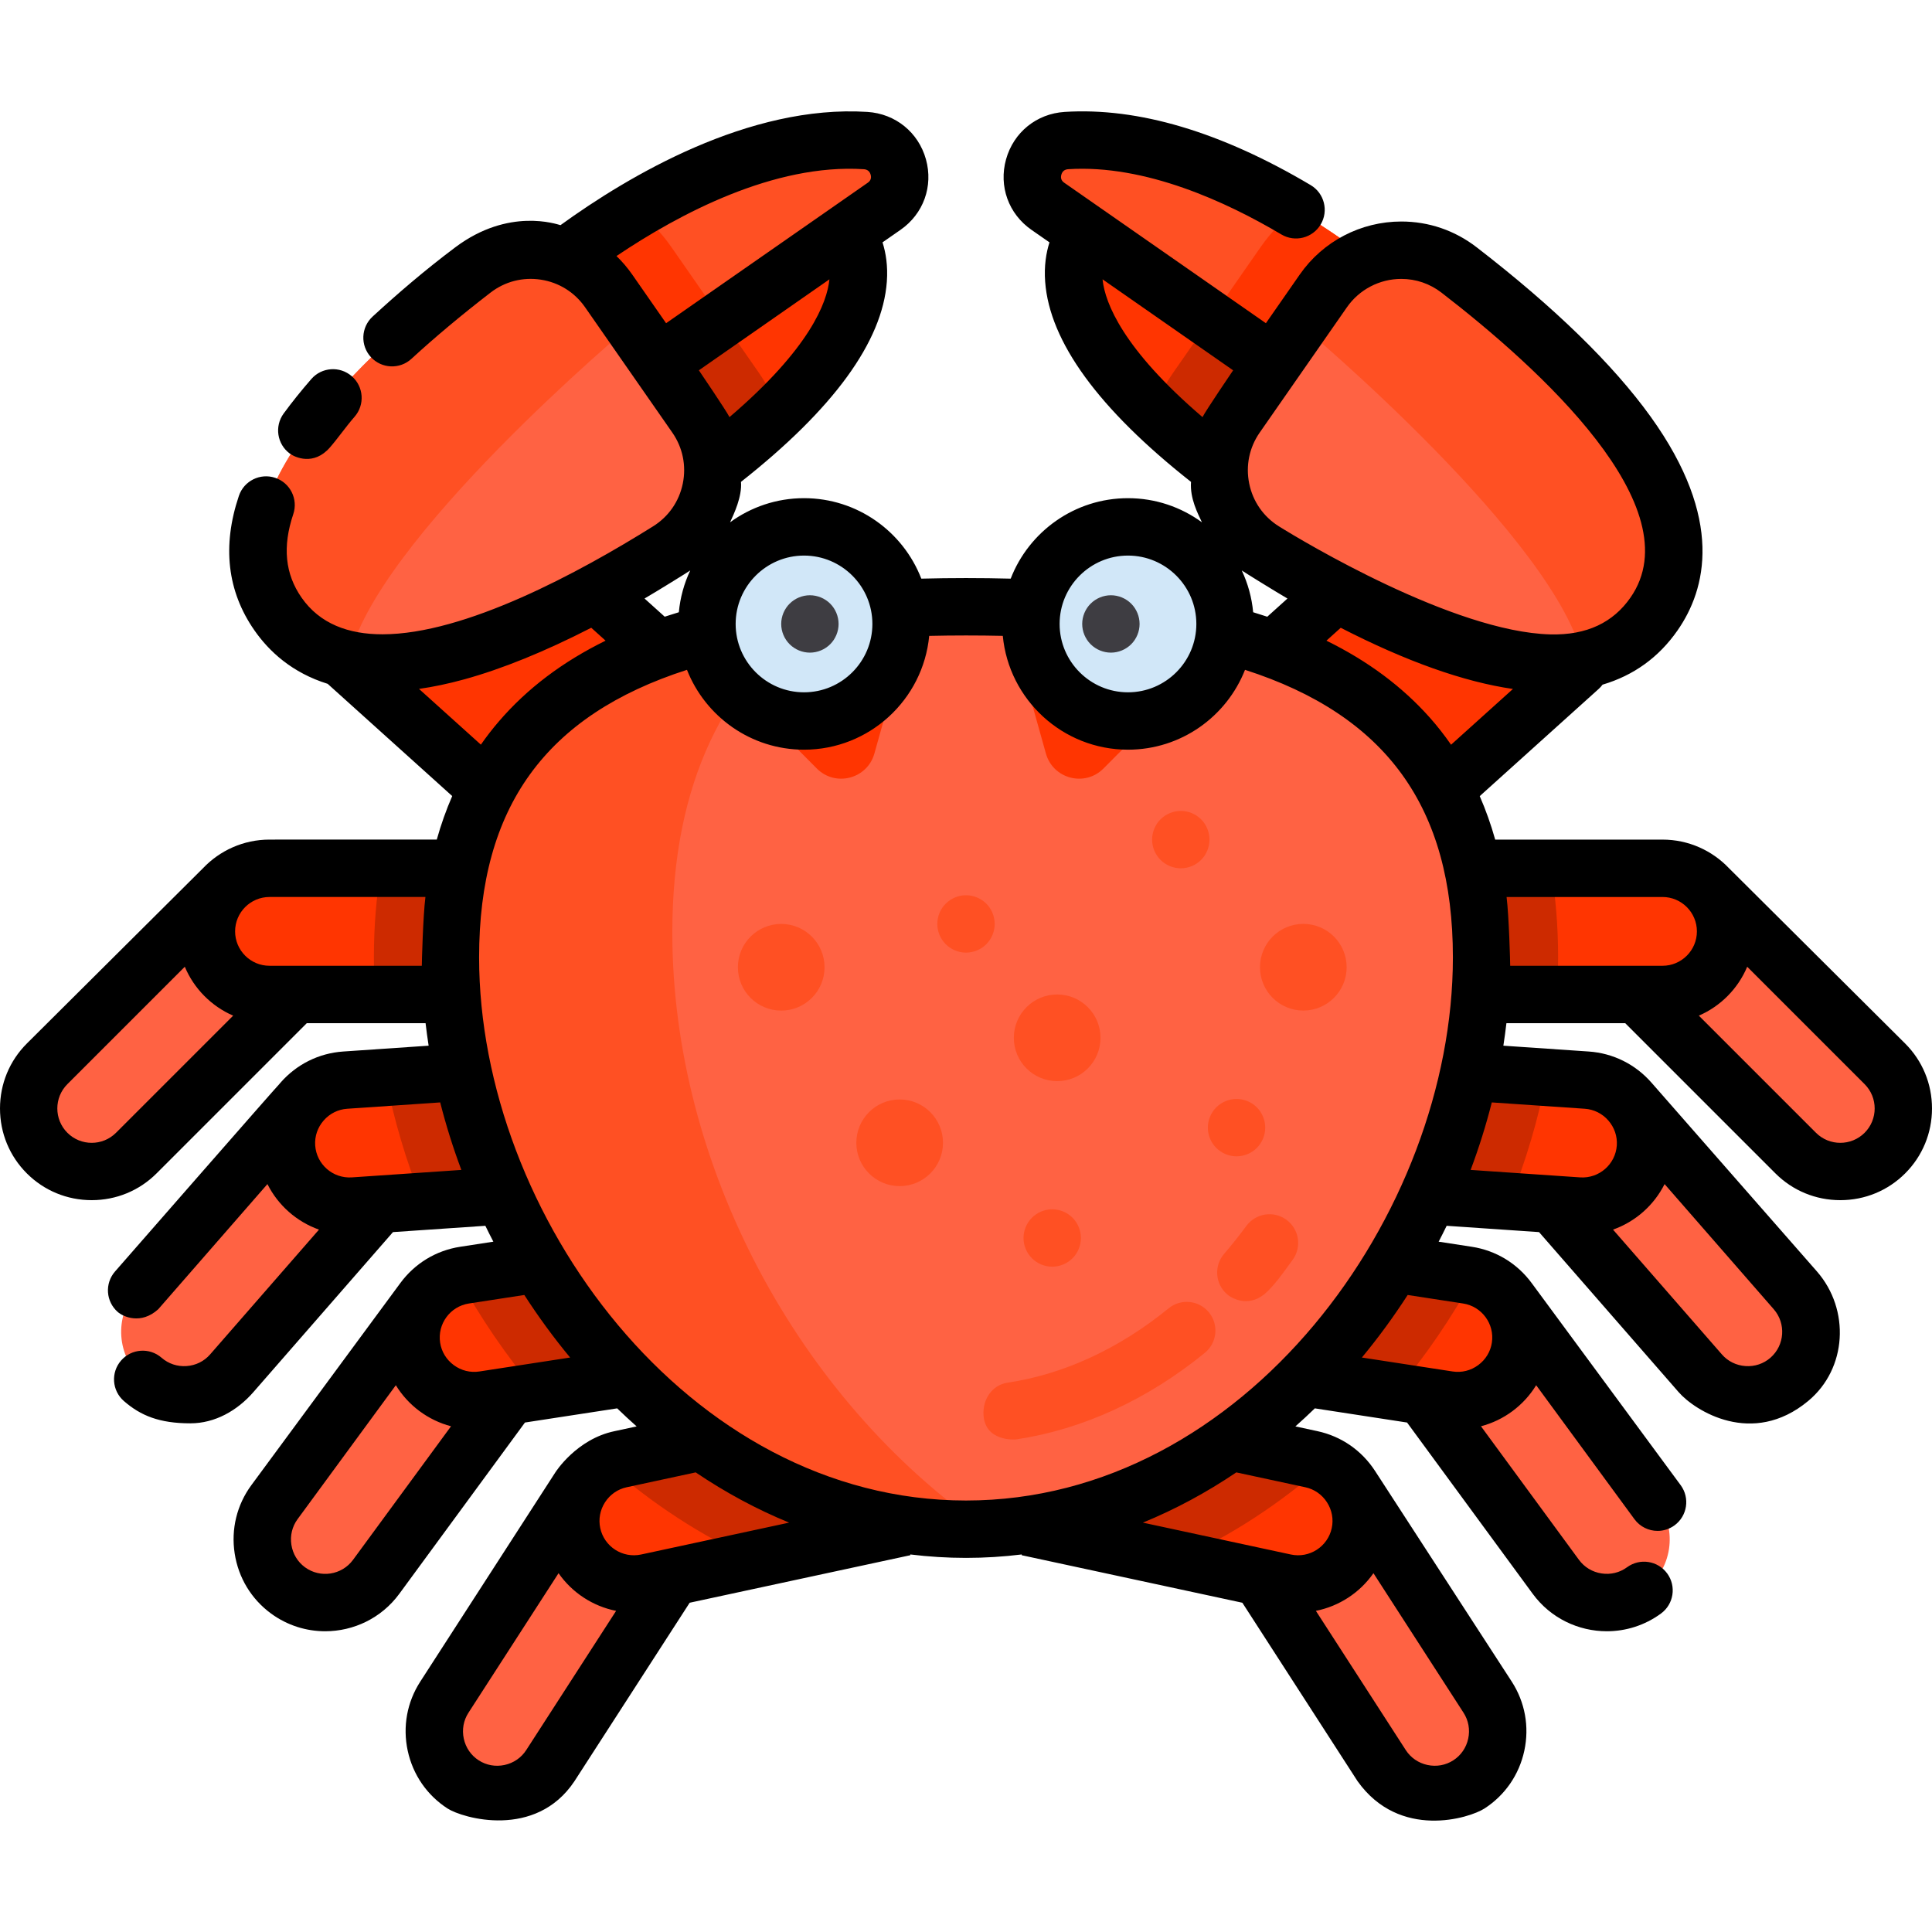 <?xml version="1.0" encoding="iso-8859-1"?>
<!-- Generator: Adobe Illustrator 19.0.0, SVG Export Plug-In . SVG Version: 6.00 Build 0)  -->
<svg version="1.1" id="Layer_1" xmlns="http://www.w3.org/2000/svg" xmlns:xlink="http://www.w3.org/1999/xlink" x="0px" y="0px"
	 viewBox="0 0 512 512" style="enable-background:new 0 0 512 512;" xml:space="preserve">
<path style="fill:#FF6243;" d="M499.519,281.933l-46.675-46.675c-6.502-6.502-17.141-6.502-23.643,0l0,0
	c-6.502,6.502-6.502,17.141,0,23.643l46.675,46.675c6.502,6.502,17.141,6.502,23.643,0l0,0
	C506.021,299.074,506.021,288.434,499.519,281.933z"/>
<path style="fill:#FF3501;" d="M339.065,263.545h101.516c9.195,0,16.718-7.523,16.718-16.718l0,0
	c0-9.195-7.523-16.718-16.718-16.718H339.065c-9.195,0-16.718,7.523-16.718,16.718l0,0
	C322.347,256.021,329.87,263.545,339.065,263.545z"/>
<path style="fill:#FF6243;" d="M475.791,341.962L432.4,292.219c-6.045-6.929-16.659-7.653-23.589-1.609l0,0
	c-6.929,6.045-7.653,16.659-1.609,23.589l43.391,49.743c6.045,6.929,16.659,7.653,23.587,1.609l0,0
	C481.112,359.505,481.836,348.891,475.791,341.962z"/>
<path style="fill:#FF3501;" d="M316.959,312.699l101.281,6.907c9.173,0.626,17.191-6.368,17.817-15.541l0,0
	c0.626-9.173-6.368-17.191-15.542-17.817l-101.281-6.907c-9.173-0.626-17.191,6.368-17.817,15.542l0,0
	C300.791,304.056,307.786,312.074,316.959,312.699z"/>
<path style="fill:#FF6243;" d="M439.273,398.099l-39.045-53.223c-5.439-7.413-15.955-9.029-23.368-3.591l0,0
	c-7.413,5.439-9.029,15.955-3.591,23.369l39.045,53.223c5.439,7.413,15.955,9.029,23.368,3.591l0,0
	C443.096,416.028,444.712,405.512,439.273,398.099z"/>
<path style="fill:#FF3501;" d="M283.473,355.554l100.339,15.418c9.088,1.396,17.667-4.897,19.063-13.985l0,0
	c1.396-9.088-4.897-17.667-13.985-19.063L288.55,322.506c-9.088-1.396-17.667,4.897-19.064,13.985l0,0
	C268.091,345.579,274.384,354.157,283.473,355.554z"/>
<path style="fill:#FF6243;" d="M394.245,449.778l-35.802-55.456c-4.987-7.725-15.388-9.964-23.113-4.977l0,0
	c-7.725,4.987-9.964,15.388-4.977,23.113l35.802,55.456c4.987,7.725,15.388,9.965,23.113,4.977l0,0
	C396.993,467.904,399.232,457.503,394.245,449.778z"/>
<path style="fill:#FF3501;" d="M241.258,398.022l99.241,21.372c8.989,1.935,17.927-3.834,19.863-12.823l0,0
	c1.935-8.989-3.834-17.927-12.823-19.863l-99.241-21.372c-8.989-1.935-17.927,3.834-19.863,12.823l0,0
	C226.499,387.147,232.27,396.085,241.258,398.022z"/>
<g>
	<path style="fill:#CD2A00;" d="M248.298,365.335l99.241,21.372c1.286,0.277,2.496,0.712,3.637,1.254
		c-12.066,10.627-25.16,19.136-38.948,25.344l-70.968-15.283c-8.989-1.935-14.76-10.874-12.823-19.863
		C230.371,369.169,239.309,363.399,248.298,365.335z"/>
	<path style="fill:#CD2A00;" d="M269.487,336.49c1.396-9.088,9.975-15.381,19.063-13.985l100.339,15.418
		c0.611,0.094,1.206,0.226,1.79,0.382c-5.888,10.784-12.867,21.04-20.838,30.519l-86.37-13.271
		C274.384,354.157,268.09,345.579,269.487,336.49L269.487,336.49z"/>
	<path style="fill:#CD2A00;" d="M319.235,279.34l90.569,6.176c-2.163,11.143-5.432,22.163-9.721,32.851l-83.123-5.67
		c-9.173-0.626-16.167-8.643-15.541-17.817C302.044,285.708,310.06,278.715,319.235,279.34z"/>
	<path style="fill:#CD2A00;" d="M339.065,230.109h71.915c1.283,7.428,1.934,15.294,1.934,23.606c0,3.272-0.113,6.551-0.313,9.83
		h-73.536c-9.195,0-16.718-7.523-16.718-16.719C322.347,237.632,329.87,230.109,339.065,230.109z"/>
</g>
<path style="fill:#FF6243;" d="M12.481,281.933l46.675-46.675c6.502-6.502,17.141-6.502,23.643,0l0,0
	c6.502,6.502,6.502,17.141,0,23.643l-46.675,46.675c-6.502,6.502-17.141,6.502-23.643,0l0,0
	C5.979,299.074,5.979,288.434,12.481,281.933z"/>
<path style="fill:#FF3501;" d="M172.935,263.545H71.418c-9.195,0-16.718-7.523-16.718-16.718l0,0
	c0-9.195,7.523-16.718,16.718-16.718h101.516c9.195,0,16.718,7.523,16.718,16.718l0,0
	C189.653,256.021,182.13,263.545,172.935,263.545z"/>
<path style="fill:#FF6243;" d="M36.209,341.962L79.6,292.219c6.045-6.929,16.659-7.653,23.587-1.609l0,0
	c6.929,6.045,7.653,16.659,1.609,23.589l-43.391,49.743c-6.045,6.929-16.659,7.653-23.587,1.609l0,0
	C30.888,359.505,30.164,348.891,36.209,341.962z"/>
<path style="fill:#FF3501;" d="M195.041,312.699L93.76,319.607c-9.173,0.626-17.191-6.368-17.817-15.541l0,0
	c-0.626-9.173,6.368-17.191,15.541-17.817l101.281-6.907c9.173-0.626,17.191,6.368,17.817,15.542l0,0
	C211.209,304.056,204.214,312.074,195.041,312.699z"/>
<path style="fill:#FF6243;" d="M72.727,398.099l39.045-53.223c5.438-7.413,15.955-9.029,23.368-3.591l0,0
	c7.413,5.439,9.029,15.955,3.591,23.369l-39.045,53.223c-5.438,7.413-15.955,9.029-23.368,3.591l0,0
	C68.904,416.028,67.288,405.512,72.727,398.099z"/>
<path style="fill:#FF3501;" d="M228.527,355.554L128.19,370.972c-9.088,1.396-17.667-4.897-19.064-13.985l0,0
	c-1.396-9.088,4.897-17.667,13.985-19.063l100.339-15.418c9.088-1.396,17.667,4.897,19.064,13.985l0,0
	C243.909,345.579,237.616,354.157,228.527,355.554z"/>
<path style="fill:#FF6243;" d="M117.755,449.778l35.802-55.456c4.987-7.725,15.388-9.964,23.113-4.977l0,0
	c7.725,4.987,9.965,15.388,4.977,23.113l-35.802,55.456c-4.987,7.725-15.388,9.965-23.113,4.977l0,0
	C115.007,467.904,112.768,457.503,117.755,449.778z"/>
<path style="fill:#FF3501;" d="M270.742,398.022l-99.241,21.372c-8.989,1.935-17.927-3.834-19.863-12.823l0,0
	c-1.935-8.989,3.834-17.927,12.823-19.863l99.241-21.372c8.989-1.935,17.927,3.834,19.863,12.823l0,0
	C285.501,387.147,279.73,396.085,270.742,398.022z"/>
<g>
	<path style="fill:#CD2A00;" d="M263.702,365.335l-99.241,21.372c-1.286,0.277-2.496,0.712-3.637,1.254
		c12.066,10.627,25.16,19.136,38.949,25.344l70.968-15.284c8.989-1.935,14.76-10.874,12.823-19.863
		C281.629,369.169,272.691,363.399,263.702,365.335z"/>
	<path style="fill:#CD2A00;" d="M242.513,336.49c-1.396-9.088-9.975-15.381-19.063-13.985l-100.339,15.418
		c-0.611,0.094-1.206,0.226-1.79,0.382c5.887,10.784,12.867,21.04,20.838,30.519l86.37-13.271
		C237.616,354.157,243.91,345.579,242.513,336.49L242.513,336.49z"/>
	<path style="fill:#CD2A00;" d="M192.765,279.34l-90.569,6.176c2.163,11.143,5.432,22.163,9.721,32.851l83.123-5.67
		c9.173-0.626,16.167-8.643,15.541-17.817C209.956,285.708,201.94,278.715,192.765,279.34z"/>
	<path style="fill:#CD2A00;" d="M172.935,230.109H101.02c-1.283,7.428-1.934,15.294-1.934,23.606c0,3.272,0.113,6.551,0.313,9.83
		h73.536c9.195,0,16.718-7.523,16.718-16.719C189.653,237.632,182.13,230.109,172.935,230.109z"/>
</g>
<path style="fill:#FF3501;" d="M287.858,61.795c0,0-21.829,22.706,45.81,69.787c-0.228,0.327,23.211-33.346,23.211-33.346
	L287.858,61.795z"/>
<path style="fill:#CD2A00;" d="M310.958,98.696l12.575-18.065l33.345,17.606c0,0-23.438,33.673-23.211,33.346
	c-11.927-8.301-21.062-15.843-28.035-22.637C306.956,105.338,308.737,101.888,310.958,98.696z"/>
<path style="fill:#FF5023;" d="M372.171,76.265c0,0-46.15-41.782-89.556-39.014c-9.074,0.579-12.384,12.226-4.921,17.418
	c26.199,18.225,73.744,51.384,73.744,51.384L372.171,76.265z"/>
<g>
	<path style="fill:#FF3501;" d="M334.062,65.504c2.648-3.805,5.828-7.13,9.401-9.906c17.075,10.138,28.708,20.668,28.708,20.668
		l-20.733,29.787c0,0-13.841-9.653-30.701-21.404L334.062,65.504z"/>
	<path style="fill:#FF3501;" d="M293.847,250.418L293.847,250.418c10.641,11.808,29.01,12.765,40.818,2.123l92.324-83.193
		c11.808-10.641,12.764-29.009,2.123-40.818l0,0c-10.641-11.808-29.009-12.765-40.818-2.123L295.97,209.6
		C284.162,220.24,283.206,238.608,293.847,250.418z"/>
</g>
<path style="fill:#FF6243;" d="M350.705,77.088c8.2-11.781,24.587-14.321,35.952-5.554c29.816,22.999,71.895,62.13,51.672,91.184
	c-20.222,29.053-71.531,3.18-103.452-16.793c-12.167-7.613-15.476-23.862-7.275-35.643L350.705,77.088z"/>
<g>
	<path style="fill:#FF3501;" d="M218.153,250.418L218.153,250.418c-10.641,11.808-29.01,12.765-40.818,2.123L85.01,169.347
		c-11.808-10.641-12.765-29.009-2.123-40.818l0,0c10.641-11.808,29.009-12.765,40.818-2.123L216.03,209.6
		C227.838,220.24,228.794,238.608,218.153,250.418z"/>
	<path style="fill:#FF3501;" d="M224.142,61.795c0,0,21.829,22.706-45.81,69.787c0.228,0.327-23.211-33.346-23.211-33.346
		L224.142,61.795z"/>
</g>
<path style="fill:#FF5023;" d="M139.829,76.265c0,0,46.15-41.782,89.557-39.014c9.074,0.579,12.384,12.226,4.921,17.418
	c-26.199,18.225-73.744,51.384-73.744,51.384L139.829,76.265z"/>
<path style="fill:#CD2A00;" d="M201.042,98.696l-12.575-18.065l-33.345,17.606c0,0,23.438,33.673,23.211,33.346
	c11.927-8.301,21.062-15.843,28.035-22.637C205.044,105.338,203.263,101.888,201.042,98.696z"/>
<path style="fill:#FF3501;" d="M177.938,65.504c-2.648-3.805-5.828-7.13-9.401-9.906c-17.075,10.138-28.708,20.668-28.708,20.668
	l20.733,29.787c0,0,13.841-9.653,30.701-21.404L177.938,65.504z"/>
<path style="fill:#FF6243;" d="M161.295,77.088c-8.2-11.781-24.587-14.321-35.952-5.554c-29.816,22.999-71.895,62.13-51.672,91.184
	s71.531,3.18,103.452-16.793c12.167-7.613,15.476-23.862,7.275-35.643L161.295,77.088z"/>
<g>
	<path style="fill:#FF5023;" d="M167.498,86l-6.203-8.912c-8.2-11.781-24.587-14.321-35.952-5.555
		c-29.816,22.999-71.895,62.13-51.672,91.184c4.757,6.833,11.234,10.627,18.774,12.174C98.91,143.55,166.733,86.495,167.498,86z"/>
	<path style="fill:#FF5023;" d="M344.502,86l6.203-8.912c8.2-11.781,24.587-14.321,35.952-5.555
		c29.816,22.999,71.895,62.13,51.672,91.184c-4.757,6.833-11.234,10.627-18.774,12.174C413.09,143.55,345.267,86.495,344.502,86z"/>
</g>
<path style="fill:#FF6243;" d="M392.637,253.715c0,75.463-61.174,151.543-136.637,151.543s-136.637-76.08-136.637-151.543
	S180.537,160.801,256,160.801S392.637,178.252,392.637,253.715z"/>
<g>
	<path style="fill:#FF5023;" d="M325.21,343.016c-3.186-2.736-3.55-7.537-0.813-10.723c2.046-2.382,4.032-4.877,5.905-7.417
		c2.492-3.38,7.252-4.101,10.632-1.61c3.38,2.491,4.102,7.251,1.61,10.632c-2.096,2.844-4.116,5.828-6.611,8.306
		C331.363,346.739,326.645,344.247,325.21,343.016z"/>
	<path style="fill:#FF5023;" d="M260.645,375.058c-0.281-4.19,2.246-8.024,6.4-8.642c14.844-2.214,29.589-9.022,42.639-19.69
		c3.252-2.658,8.043-2.176,10.699,1.075c2.658,3.251,2.177,8.042-1.075,10.699c-15.171,12.402-32.468,20.34-50.02,22.958
		C268.906,381.513,261.113,382.052,260.645,375.058z"/>
	<path style="fill:#FF5023;" d="M178.171,247.152c0-40.18,14.176-66.918,37.793-84.309c-55.927,6.381-96.602,29.34-96.602,90.871
		c0,75.463,61.174,151.543,136.637,151.543c1.712,0,3.416-0.053,5.113-0.13C211.503,370.713,178.171,308.769,178.171,247.152z"/>
</g>
<g>
	<path style="fill:#FF3501;" d="M195.976,183.049l20.488,20.613c4.928,4.959,13.374,2.76,15.259-3.972l7.485-26.735L195.976,183.049
		z"/>
	<path style="fill:#FF3501;" d="M312.922,183.049l-20.488,20.613c-4.928,4.959-13.374,2.76-15.259-3.972l-7.485-26.735
		L312.922,183.049z"/>
</g>
<g>
	<path style="fill:#FF5023;" d="M327.694,306.439c-1.997,0-3.954-0.811-5.373-2.23c-1.419-1.409-2.23-3.376-2.23-5.373
		c0-1.997,0.811-3.964,2.23-5.373c1.419-1.419,3.376-2.23,5.373-2.23c2.007,0,3.964,0.811,5.384,2.23
		c1.409,1.409,2.22,3.376,2.22,5.373c0,1.997-0.811,3.964-2.22,5.373C331.658,305.628,329.702,306.439,327.694,306.439z"/>
	<path style="fill:#FF5023;" d="M312.922,230.109c-1.997,0-3.954-0.811-5.373-2.23c-1.419-1.409-2.23-3.376-2.23-5.373
		c0-1.997,0.811-3.964,2.23-5.373c1.419-1.419,3.376-2.23,5.373-2.23c2.007,0,3.964,0.811,5.384,2.23
		c1.409,1.409,2.22,3.376,2.22,5.373c0,1.997-0.811,3.964-2.22,5.373C316.886,229.298,314.93,230.109,312.922,230.109z"/>
	<path style="fill:#FF5023;" d="M256,252.455c-1.997,0-3.954-0.811-5.373-2.23c-1.419-1.409-2.23-3.376-2.23-5.373
		c0-1.997,0.811-3.964,2.23-5.373c1.419-1.419,3.376-2.23,5.373-2.23c2.007,0,3.964,0.811,5.384,2.23
		c1.409,1.409,2.22,3.376,2.22,5.373c0,1.997-0.811,3.964-2.22,5.373C259.964,251.643,258.007,252.455,256,252.455z"/>
	<path style="fill:#FF5023;" d="M278.846,335.683c-1.997,0-3.954-0.811-5.373-2.23c-1.419-1.409-2.23-3.376-2.23-5.373
		s0.811-3.964,2.23-5.373c1.419-1.419,3.376-2.23,5.373-2.23c2.007,0,3.964,0.811,5.384,2.23c1.409,1.409,2.22,3.376,2.22,5.373
		s-0.811,3.964-2.22,5.373C282.811,334.872,280.854,335.683,278.846,335.683z"/>
	<circle style="fill:#FF5023;" cx="280.16" cy="275.03" r="11.483"/>
	<circle style="fill:#FF5023;" cx="238.42" cy="302.851" r="11.483"/>
	<circle style="fill:#FF5023;" cx="207.031" cy="256.335" r="11.483"/>
	<circle style="fill:#FF5023;" cx="345.392" cy="256.324" r="11.483"/>
</g>
<circle style="fill:#D1E7F8;" cx="214.634" cy="165.351" r="25.722"/>
<path style="fill:#3E3D42;" d="M214.63,172.955c-1.997,0-3.954-0.811-5.373-2.23c-1.419-1.409-2.23-3.376-2.23-5.373
	c0-1.997,0.811-3.964,2.23-5.373c1.419-1.419,3.376-2.23,5.373-2.23c2.007,0,3.964,0.811,5.384,2.23
	c1.409,1.409,2.22,3.376,2.22,5.373c0,1.997-0.811,3.964-2.22,5.373C218.595,172.143,216.638,172.955,214.63,172.955z"/>
<circle style="fill:#D1E7F8;" cx="294.395" cy="165.351" r="25.722"/>
<path style="fill:#3E3D42;" d="M294.398,172.955c-1.997,0-3.954-0.811-5.373-2.23c-1.419-1.409-2.23-3.376-2.23-5.373
	c0-1.997,0.811-3.964,2.23-5.373c1.419-1.419,3.376-2.23,5.373-2.23c2.007,0,3.964,0.811,5.384,2.23
	c1.409,1.409,2.22,3.376,2.22,5.373c0,1.997-0.811,3.964-2.22,5.373C298.362,172.143,296.405,172.955,294.398,172.955z"/>
<path d="M76.813,120.21c1.355,0.993,6.323,3.307,10.628-1.639c2.148-2.469,4.132-5.378,6.534-8.139
	c2.757-3.168,2.422-7.971-0.747-10.728c-3.168-2.758-7.972-2.422-10.728,0.747c-2.679,3.079-5.144,6.151-7.327,9.131
	C72.692,112.969,73.425,117.729,76.813,120.21z"/>
<path d="M504.897,276.556l-46.713-46.487c-4.434-4.655-10.683-7.564-17.603-7.564h-44.339c-1.126-4.016-2.496-7.856-4.097-11.525
	l31.516-28.399c0.389-0.351,0.734-0.733,1.033-1.139c8.241-2.439,14.903-7.238,19.876-14.382
	c7.54-10.833,12.422-29.454-7.141-56.646c-9.996-13.894-25.516-29-46.129-44.902c-5.774-4.454-12.671-6.808-19.946-6.808
	c-10.72,0-20.772,5.249-26.892,14.04l-8.986,12.91c-16.099-11.222-38.322-26.709-53.443-37.228c-0.755-0.526-1.014-1.238-0.77-2.116
	c0.256-0.916,0.872-1.41,1.833-1.471c20.414-1.303,41.983,8.688,56.484,17.296c3.612,2.145,8.277,0.954,10.421-2.657
	s0.954-8.276-2.657-10.42c-23.775-14.114-45.721-20.642-65.216-19.396c-7.428,0.473-13.517,5.404-15.513,12.562
	c-1.987,7.124,0.655,14.459,6.734,18.687c1.522,1.058,3.119,2.17,4.771,3.319c-0.876,2.757-1.452,6.231-1.145,10.414
	c1.167,15.918,14.174,33.764,38.655,53.06c-0.321,4.431,1.842,8.438,2.892,10.714c-5.504-4.017-12.277-6.395-19.598-6.395
	c-14.145,0-26.253,8.863-31.081,21.325c-3.82-0.099-7.794-0.153-11.844-0.153c-4.039,0-8.001,0.053-11.844,0.153
	c-4.828-12.461-16.936-21.326-31.082-21.326c-7.321,0-14.093,2.379-19.598,6.395c1.049-2.276,3.213-6.834,2.892-10.714
	c24.481-19.297,37.488-37.143,38.654-53.06c0.306-4.183-0.269-7.659-1.145-10.414c1.653-1.15,3.249-2.261,4.771-3.319
	c6.078-4.228,8.721-11.563,6.734-18.687c-1.997-7.158-8.087-12.088-15.513-12.562c-31.352-1.992-63.267,16.919-81.335,30.008
	c-0.948-0.232-13.691-4.757-27.836,5.842c-8.164,6.118-15.464,12.418-21.956,18.388c-3.091,2.843-3.292,7.654-0.449,10.744
	c2.844,3.091,7.654,3.293,10.744,0.449c6.17-5.676,13.219-11.576,20.95-17.54c3.826-2.952,8.565-4.17,13.345-3.436
	c4.789,0.738,8.952,3.336,11.721,7.314l23.104,33.193c2.769,3.978,3.759,8.784,2.788,13.531c-0.969,4.738-3.759,8.759-7.856,11.322
	c-19.601,12.265-49.857,28.626-71.743,28.624c-9.002,0-16.591-2.769-21.436-9.73c-4.368-6.275-5.085-13.506-2.191-22.107
	c1.338-3.98-0.803-8.292-4.783-9.632c-3.978-1.338-8.292,0.803-9.632,4.783c-4.472,13.296-3.084,25.288,4.123,35.643
	c3.893,5.593,9.987,11.237,19.407,14.168l33.007,29.743c-1.601,3.669-2.966,7.516-4.092,11.534H71.418
	c-6.926,0-13.18,2.915-17.614,7.577L7.103,276.554C2.522,281.137,0,287.244,0,293.754c0,6.51,2.522,12.617,7.103,17.198
	s10.688,7.103,17.198,7.103c6.509,0,12.618-2.523,17.198-7.103l39.803-39.803h31.478c0.23,1.991,0.504,3.981,0.811,5.97
	l-22.626,1.543c-6.463,0.441-12.379,3.385-16.659,8.29c-0.1,0.116-0.194,0.235-0.292,0.352c-0.057-0.097-43.538,49.66-43.538,49.66
	c-2.761,3.165-2.433,7.968,0.732,10.729c1.441,1.257,6.134,3.438,10.729-0.732l28.932-33.165c2.819,5.624,7.74,9.967,13.663,12.066
	l-28.858,33.081c-1.588,1.821-3.807,2.915-6.249,3.082c-2.439,0.169-4.788-0.616-6.609-2.204c-3.164-2.761-7.968-2.433-10.729,0.732
	c-2.761,3.165-2.433,7.968,0.732,10.729c4.454,3.885,9.425,5.917,17.641,5.917c6.51,0,12.417-3.376,16.675-8.258l37.003-42.42
	l24.482-1.67c0.686,1.411,1.396,2.813,2.121,4.208l-8.786,1.35c-6.403,0.984-12.05,4.416-15.9,9.665
	c-0.068,0.093-39.459,53.527-39.459,53.527c-3.831,5.223-5.398,11.643-4.409,18.078c0.989,6.434,4.409,12.088,9.633,15.92
	c4.326,3.173,9.361,4.702,14.356,4.702c7.488,0,14.882-3.439,19.643-9.927l33.296-45.388l24.44-3.755
	c1.695,1.642,3.414,3.236,5.156,4.782l-5.85,1.26c-10.105,2.102-15.653,10.865-15.692,10.924l-35.802,55.456
	c-3.514,5.442-4.694,11.944-3.323,18.308s5.122,11.803,10.564,15.316c3.963,2.559,23.344,8.215,33.626-7.242l30.531-47.291
	l58.497-12.598l-0.043-0.2c4.89,0.601,9.821,0.912,14.781,0.912s9.89-0.311,14.781-0.912l-0.043,0.2l58.497,12.598l30.531,47.292
	c11.138,15.626,29.663,9.801,33.626,7.242c5.442-3.513,9.195-8.953,10.564-15.316c1.371-6.364,0.191-12.866-3.323-18.308
	c0,0-36.121-55.664-36.199-55.785c-3.53-5.469-8.963-9.231-15.295-10.596l-5.85-1.26c1.742-1.546,3.461-3.14,5.156-4.782
	l24.44,3.755l33.296,45.388c4.76,6.488,12.153,9.927,19.643,9.927c4.993,0,10.03-1.529,14.356-4.702
	c3.386-2.484,4.117-7.243,1.633-10.629c-2.484-3.385-7.242-4.116-10.629-1.633c-1.948,1.43-4.35,2.013-6.773,1.64
	c-2.419-0.372-4.538-1.65-5.968-3.597l-25.973-35.405c6.082-1.592,11.343-5.508,14.627-10.878l26.043,35.5
	c1.49,2.031,3.798,3.106,6.137,3.106c1.561,0,3.137-0.48,4.492-1.473c3.385-2.484,4.117-7.243,1.633-10.629
	c0,0-39.391-53.433-39.46-53.527c-3.851-5.249-9.497-8.682-15.9-9.665l-8.786-1.35c0.725-1.395,1.435-2.796,2.121-4.208l24.482,1.67
	l37.003,42.42c4.258,4.882,19.497,14.634,34.316,2.341c10.322-8.562,11.155-24.21,2.341-34.317c0,0-43.73-49.896-43.83-50.012
	c-4.28-4.905-10.195-7.85-16.659-8.29l-22.626-1.543c0.307-1.988,0.581-3.978,0.811-5.97h31.478l39.803,39.803
	c4.581,4.581,10.688,7.103,17.198,7.103s12.618-2.522,17.198-7.103S512,300.264,512,293.754
	C512,287.244,509.478,281.137,504.897,276.556z M378.878,190.137c-7.327-8.221-16.391-14.965-27.362-20.352l3.793-3.418
	c17.349,8.906,32.613,14.334,45.635,16.216l-16.396,14.775C382.797,194.842,380.918,192.426,378.878,190.137z M341.189,158.618
	l-5.347,4.819c-1.229-0.407-2.473-0.804-3.74-1.186c-0.364-3.927-1.411-7.658-3.023-11.073
	C329.653,151.589,337.807,156.649,341.189,158.618z M356.946,81.432c3.277-4.708,8.664-7.52,14.409-7.52
	c3.883,0,7.568,1.259,10.657,3.642c25.838,19.931,66.702,56.933,50.077,80.818c-4.567,6.562-11.525,10.008-21.26,9.751
	c-25.561-0.672-65.592-24.688-71.918-28.646c-4.097-2.563-6.887-6.585-7.856-11.322c-0.971-4.748,0.019-9.553,2.788-13.531
	L356.946,81.432z M292.223,74.338c-0.013-0.107-0.018-0.206-0.029-0.311c11.752,8.185,24.401,17,34.596,24.109
	c0,0-7.348,10.817-8.111,12.404C297.462,92.392,292.932,80.256,292.223,74.338z M298.926,147.233
	c9.991,0,18.118,8.128,18.118,18.118c0,9.99-8.127,18.118-18.118,18.118s-18.118-8.127-18.118-18.118
	C280.808,155.36,288.935,147.233,298.926,147.233z M213.074,147.233c9.991,0,18.118,8.128,18.118,18.118
	c0,9.99-8.128,18.118-18.118,18.118s-18.118-8.127-18.118-18.118C194.956,155.36,203.085,147.233,213.074,147.233z M193.322,110.541
	c-0.762-1.587-8.112-12.406-8.112-12.406c10.196-7.108,22.846-15.925,34.599-24.111C219.18,80.171,214.628,92.331,193.322,110.541z
	 M163.374,67.852c16.733-11.264,41.816-24.524,65.528-23.013c0.961,0.062,1.578,0.556,1.833,1.471
	c0.244,0.878-0.014,1.59-0.77,2.116c-15.121,10.518-37.344,26.005-53.443,37.228l-8.986-12.91
	C166.294,70.959,164.897,69.327,163.374,67.852z M182.922,151.177c-1.612,3.416-2.659,7.147-3.023,11.074
	c-1.265,0.382-2.516,0.774-3.744,1.18l-5.346-4.817C174.195,156.644,182.347,151.589,182.922,151.177z M111.039,182.566
	c3.721-0.526,7.707-1.349,11.991-2.531c10.111-2.788,21.376-7.371,33.658-13.674l3.797,3.422
	c-11.434,5.613-20.788,12.691-28.263,21.38c-1.7,1.976-3.295,4.036-4.785,6.176L111.039,182.566z M30.746,300.199
	c-3.554,3.554-9.336,3.554-12.889,0s-3.554-9.336,0-12.889l31.117-31.117c2.43,5.802,7.047,10.467,12.814,12.964L30.746,300.199z
	 M71.418,255.941c-5.026,0-9.114-4.089-9.114-9.115s4.089-9.114,9.114-9.114h41.323c-0.641,5.116-0.966,17.486-0.955,18.228H71.418z
	 M93.243,312.02c-5.031,0.331-9.372-3.459-9.714-8.473c-0.164-2.41,0.632-4.753,2.24-6.598c1.608-1.845,3.823-2.95,6.232-3.116
	l24.655-1.681c1.528,6.033,3.402,12.009,5.609,17.889L93.243,312.02z M124.266,345.44l14.685-2.257
	c3.707,5.744,7.754,11.288,12.138,16.577l-24.055,3.697c-2.39,0.367-4.789-0.229-6.762-1.676c-1.973-1.448-3.263-3.561-3.63-5.948
	C115.878,350.865,119.298,346.203,124.266,345.44z M93.555,413.378c-2.973,4.051-8.687,4.929-12.74,1.958
	c-1.948-1.429-3.225-3.549-3.597-5.967c-0.372-2.419,0.211-4.824,1.64-6.773l26.043-35.5c3.284,5.369,8.544,9.285,14.627,10.878
	L93.555,413.378z M139.457,463.789c-1.31,2.03-3.35,3.432-5.743,3.947c-2.392,0.517-4.828,0.078-6.858-1.233
	c-2.03-1.31-3.431-3.35-3.947-5.742c-0.516-2.393-0.078-4.828,1.233-6.858l23.881-36.989c3.598,5.165,9.085,8.755,15.254,9.981
	L139.457,463.789z M169.901,411.96c-4.919,1.056-9.771-2.078-10.829-6.992c-0.509-2.362-0.058-4.795,1.269-6.851
	c1.328-2.056,3.359-3.468,5.721-3.977l18.306-3.943c7.933,5.363,16.219,9.815,24.762,13.313L169.901,411.96z M126.967,253.715
	c0-39.761,17.558-64.132,55.089-76.205c4.87,12.377,16.932,21.165,31.018,21.165c17.309,0,31.573-13.264,33.172-30.161
	c3.181-0.07,6.436-0.11,9.754-0.11c3.321,0,6.589,0.035,9.754,0.105c1.598,16.899,15.862,30.165,33.172,30.165
	c14.084,0,26.146-8.786,31.017-21.162c37.513,12.069,55.09,36.49,55.09,76.201c0,67.946-55.182,143.939-129.033,143.939
	S126.967,321.661,126.967,253.715z M389.091,460.76c-0.515,2.393-1.917,4.433-3.947,5.742c-2.03,1.31-4.466,1.749-6.858,1.233
	c-2.393-0.515-4.433-1.917-5.742-3.947l-23.82-36.894c6.167-1.227,11.655-4.817,15.254-9.981l23.88,36.989
	C389.168,455.932,389.606,458.368,389.091,460.76z M345.938,394.141c2.362,0.508,4.393,1.921,5.721,3.977
	c1.327,2.056,1.778,4.489,1.269,6.851c-1.057,4.913-5.916,8.05-10.828,6.992l-39.229-8.449c8.543-3.498,16.828-7.95,24.762-13.313
	L345.938,394.141z M387.734,345.44c4.967,0.763,8.387,5.425,7.624,10.392c-0.367,2.388-1.656,4.501-3.63,5.948
	c-1.973,1.447-4.373,2.043-6.762,1.676l-24.055-3.697c4.385-5.288,8.432-10.833,12.138-16.577L387.734,345.44z M469.184,359.819
	c-1.821,1.588-4.17,2.374-6.609,2.204c-2.442-0.167-4.662-1.261-6.249-3.082l-28.858-33.081c5.924-2.099,10.844-6.442,13.663-12.066
	l28.931,33.165C473.365,350.747,472.97,356.516,469.184,359.819z M419.998,293.833c2.41,0.165,4.624,1.27,6.232,3.116
	c1.608,1.845,2.405,4.187,2.24,6.598c-0.342,5.014-4.706,8.807-9.714,8.473l-29.024-1.979c2.207-5.879,4.081-11.855,5.609-17.889
	L419.998,293.833z M399.259,237.713h41.323c5.026,0,9.114,4.089,9.114,9.115s-4.089,9.114-9.114,9.114h-40.368
	C400.225,255.199,399.899,242.829,399.259,237.713z M494.143,300.199c-3.554,3.553-9.336,3.554-12.889,0l-31.042-31.042
	c5.767-2.497,10.384-7.162,12.814-12.964l31.117,31.117C497.696,290.864,497.696,296.646,494.143,300.199z"/>
<g>
</g>
<g>
</g>
<g>
</g>
<g>
</g>
<g>
</g>
<g>
</g>
<g>
</g>
<g>
</g>
<g>
</g>
<g>
</g>
<g>
</g>
<g>
</g>
<g>
</g>
<g>
</g>
<g>
</g>
</svg>
